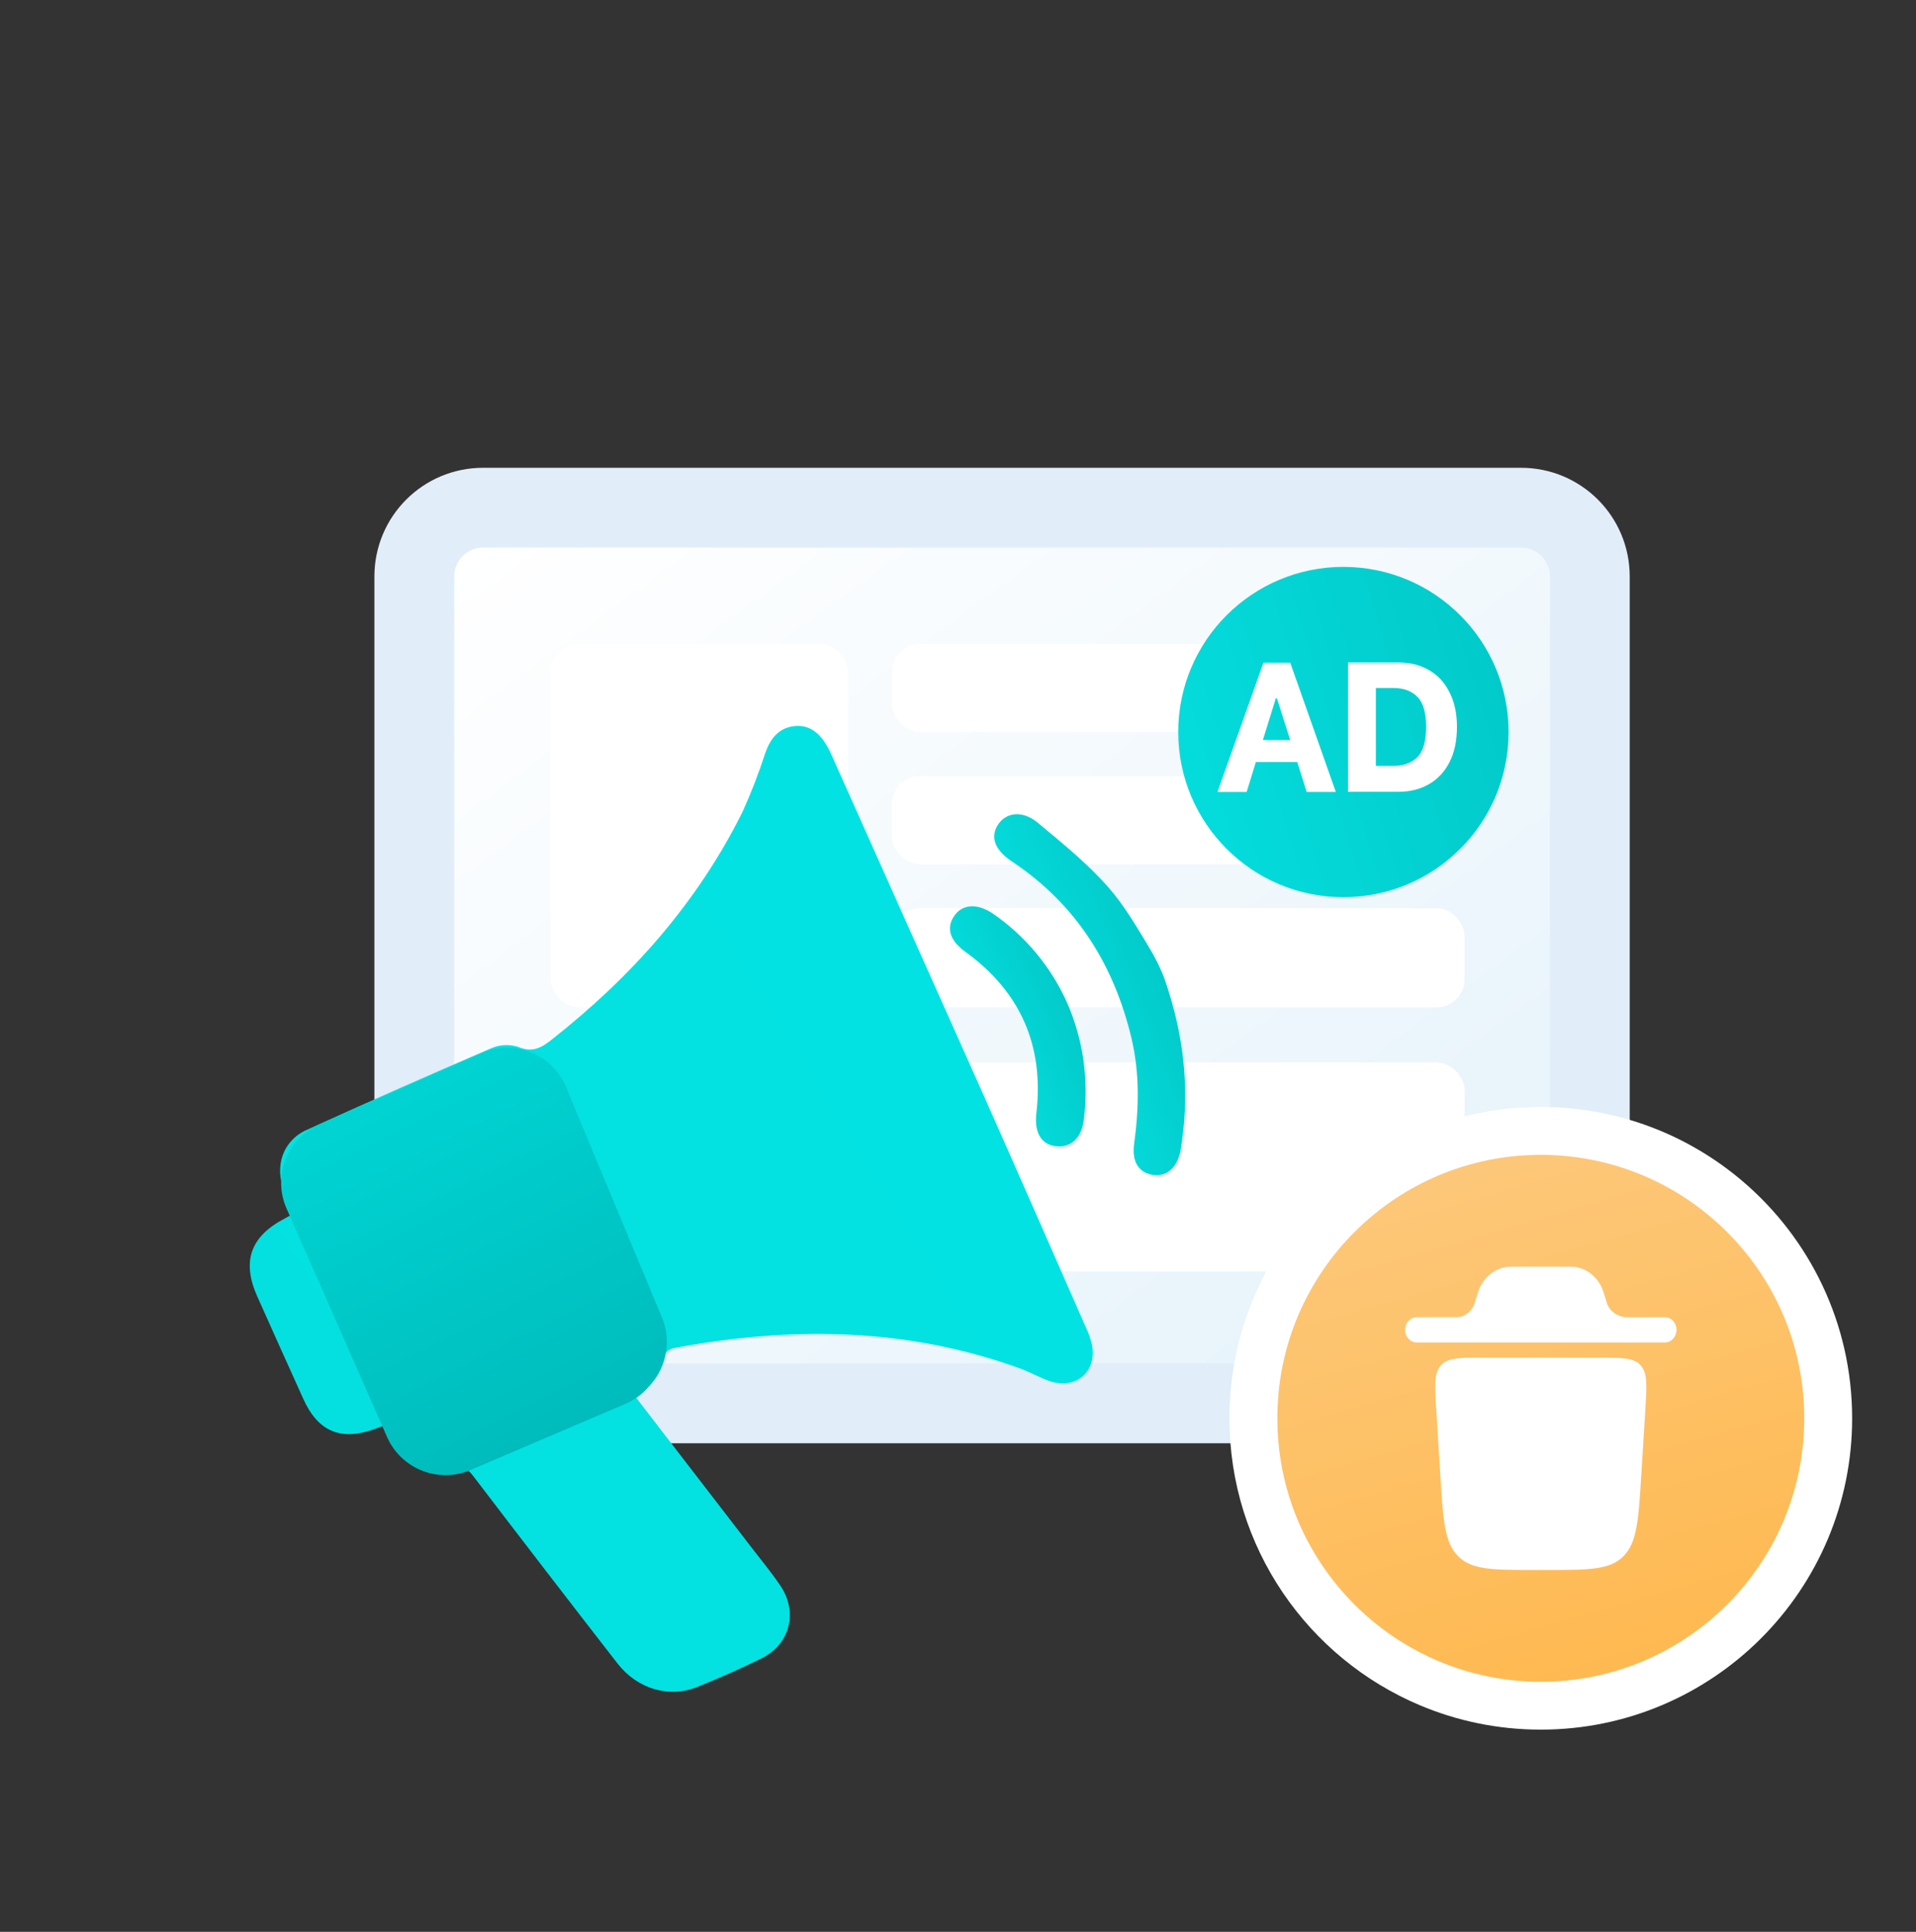 <svg width="120" height="121" viewBox="0 0 120 121" fill="none" xmlns="http://www.w3.org/2000/svg">
<rect x="0" y="0" width="120" height="121" fill="#333333" stroke="none"/>
<path d="M30.252 31.799H95.267C97.644 31.799 99.57 33.725 99.57 36.102V83.595C99.57 85.971 97.644 87.898 95.267 87.898H30.252C27.876 87.898 25.949 85.971 25.949 83.595V36.102C25.949 33.725 27.876 31.799 30.252 31.799Z" fill="url(#paint0_linear_9251_738106)" stroke="#E1EDF8" stroke-width="5"/>
<rect opacity="0.99" x="34.484" y="40.333" width="18.621" height="22.759" rx="1.746" fill="white"/>
<rect opacity="0.99" x="55.863" y="40.333" width="35.862" height="5.517" rx="1.746" fill="white"/>
<rect opacity="0.99" x="55.863" y="48.609" width="35.862" height="5.517" rx="1.746" fill="white"/>
<rect opacity="0.99" x="55.863" y="56.885" width="35.862" height="6.207" rx="1.746" fill="white"/>
<rect opacity="0.99" x="34.484" y="66.54" width="57.241" height="13.103" rx="1.746" fill="white"/>
<path d="M84.138 56.196C89.851 56.196 94.483 51.564 94.483 45.851C94.483 40.137 89.851 35.506 84.138 35.506C78.424 35.506 73.793 40.137 73.793 45.851C73.793 51.564 78.424 56.196 84.138 56.196Z" fill="url(#paint1_linear_9251_738106)"/>
<path d="M81.247 47.729H78.656L78.078 49.603H76.25L79.13 41.507H80.807L83.664 49.603H81.837L81.247 47.729ZM80.807 46.353L79.974 43.739H79.905L79.095 46.353H80.807Z" fill="white"/>
<path d="M84.426 41.495H87.618C88.335 41.495 88.968 41.657 89.515 41.981C90.062 42.297 90.487 42.76 90.787 43.369C91.096 43.97 91.25 44.691 91.25 45.532C91.25 46.388 91.096 47.12 90.787 47.729C90.479 48.339 90.047 48.801 89.492 49.117C88.944 49.433 88.312 49.592 87.595 49.592H84.426V41.495ZM87.26 47.972C87.892 47.972 88.393 47.791 88.763 47.429C89.133 47.066 89.318 46.434 89.318 45.532C89.318 44.63 89.133 43.997 88.763 43.635C88.401 43.273 87.9 43.091 87.26 43.091H86.172V47.972H87.26Z" fill="white"/>
<path d="M39.737 87.405C42.07 90.434 44.579 93.696 47.09 96.954C47.688 97.735 48.324 98.494 48.878 99.321C49.995 100.974 49.476 102.987 47.69 103.872C46.38 104.519 45.035 105.108 43.678 105.656C41.901 106.371 39.925 105.792 38.681 104.199C35.66 100.311 32.656 96.407 29.668 92.488C29.27 91.963 28.96 91.742 28.241 91.94C26.675 92.376 25.47 91.723 24.773 90.229C24.622 89.905 24.481 89.576 24.313 89.204C23.982 89.305 23.752 89.395 23.522 89.482C21.353 90.279 19.924 89.685 18.99 87.605C18.032 85.474 17.066 83.346 16.112 81.202C15.128 78.995 15.686 77.438 17.841 76.313C17.998 76.234 18.149 76.144 18.421 75.992C18.202 75.502 17.99 75.052 17.8 74.588C17.181 73.068 17.697 71.456 19.192 70.776C23.021 69.034 26.873 67.331 30.741 65.667C31.276 65.427 31.882 65.391 32.441 65.567C33.346 65.954 33.917 65.624 34.575 65.098C39.556 61.176 43.681 56.541 46.509 50.839C47.052 49.641 47.526 48.413 47.93 47.161C48.244 46.271 48.76 45.586 49.755 45.479C50.749 45.372 51.387 45.982 51.839 46.8C52.014 47.119 52.158 47.457 52.305 47.791C55.391 54.685 58.474 61.584 61.554 68.486C63.72 73.359 65.856 78.24 68 83.12C68.158 83.448 68.283 83.792 68.372 84.145C68.753 85.854 67.455 87.042 65.788 86.52C65.14 86.306 64.525 85.942 63.873 85.706C56.793 83.146 49.556 83.061 42.238 84.432C42.034 84.465 41.846 84.566 41.706 84.719C41.065 85.559 40.456 86.419 39.737 87.405Z" fill="url(#paint2_linear_9251_738106)"/>
<path d="M71.83 59.107C72.299 59.877 72.726 60.677 73.013 61.532C74.098 64.761 74.517 68.036 74.03 71.448C73.997 71.665 73.969 71.883 73.934 72.094C73.711 73.178 73.016 73.752 72.143 73.58C71.271 73.408 70.885 72.713 71.032 71.638C71.333 69.423 71.384 67.213 70.863 65.023C69.769 60.451 67.441 56.707 63.501 54.039L63.318 53.917C62.298 53.219 62.008 52.414 62.504 51.653C62.999 50.891 64.015 50.726 64.982 51.521C66.543 52.818 68.147 54.115 69.473 55.64C70.384 56.687 71.098 57.904 71.83 59.107Z" fill="url(#paint3_linear_9251_738106)"/>
<path d="M66.853 62.85C67.841 65.131 68.197 67.636 67.884 70.103C67.745 71.292 67.066 71.893 66.144 71.795C65.221 71.696 64.768 70.943 64.907 69.737C65.399 65.486 63.911 62.108 60.444 59.603C59.494 58.916 59.249 58.138 59.747 57.391C60.244 56.643 61.155 56.548 62.152 57.2C64.213 58.612 65.841 60.568 66.853 62.85Z" fill="url(#paint4_linear_9251_738106)"/>
<path d="M17.947 75.695C17.057 73.672 17.975 71.312 19.997 70.423L30.148 65.958C32.199 65.055 34.591 66.014 35.451 68.083L41.458 82.518C42.043 83.925 41.778 85.542 40.775 86.689L40.6 86.888C40.205 87.34 39.713 87.697 39.161 87.933L29.472 92.07C27.456 92.931 25.123 92.009 24.24 90.002L17.947 75.695Z" fill="url(#paint5_linear_9251_738106)"/>
<path d="M96.501 70.833C86.559 70.833 78.5 78.893 78.5 88.834C78.5 96.3 83.046 102.701 89.516 105.427C91.666 106.333 94.027 106.833 96.501 106.833C106.441 106.833 114.5 98.774 114.5 88.834C114.5 83.345 112.043 78.43 108.173 75.131C105.03 72.451 100.952 70.833 96.501 70.833Z" fill="url(#paint6_linear_9251_738106)" stroke="white" stroke-width="3"/>
<path d="M96.118 98.333H96.882C99.51 98.333 100.824 98.333 101.678 97.472C102.533 96.611 102.62 95.198 102.795 92.374L103.047 88.303C103.142 86.771 103.189 86.004 102.761 85.519C102.332 85.033 101.608 85.033 100.161 85.033H92.839C91.392 85.033 90.668 85.033 90.239 85.519C89.811 86.004 89.858 86.771 89.953 88.303L90.205 92.374C90.38 95.198 90.467 96.611 91.322 97.472C92.176 98.333 93.49 98.333 96.118 98.333Z" fill="white"/>
<path d="M88 83.291C88 82.854 88.326 82.5 88.729 82.5L91.245 82.499C91.745 82.486 92.186 82.14 92.356 81.629C92.36 81.616 92.365 81.599 92.384 81.539L92.492 81.185C92.559 80.969 92.617 80.78 92.697 80.611C93.017 79.944 93.608 79.481 94.291 79.363C94.464 79.333 94.647 79.333 94.858 79.333H98.142C98.353 79.333 98.536 79.333 98.709 79.363C99.392 79.481 99.983 79.944 100.303 80.611C100.384 80.78 100.441 80.969 100.508 81.185L100.616 81.539C100.635 81.599 100.64 81.616 100.644 81.629C100.814 82.14 101.343 82.486 101.843 82.5H104.271C104.674 82.5 105 82.854 105 83.291C105 83.729 104.674 84.083 104.271 84.083H88.729C88.326 84.083 88 83.729 88 83.291Z" fill="white"/>
<defs>
<linearGradient id="paint0_linear_9251_738106" x1="23.449" y1="38.027" x2="76.073" y2="109.531" gradientUnits="userSpaceOnUse">
<stop stop-color="white"/>
<stop offset="1" stop-color="#E2F1FA"/>
</linearGradient>
<linearGradient id="paint1_linear_9251_738106" x1="71.956" y1="57.358" x2="98.547" y2="49.201" gradientUnits="userSpaceOnUse">
<stop stop-color="#05E0E0"/>
<stop offset="1" stop-color="#02C8C8"/>
</linearGradient>
<linearGradient id="paint2_linear_9251_738106" x1="21.902" y1="115.555" x2="78.577" y2="80.167" gradientUnits="userSpaceOnUse">
<stop stop-color="#05E0E0"/>
<stop offset="1" stop-color="#02E2E2"/>
</linearGradient>
<linearGradient id="paint3_linear_9251_738106" x1="68.724" y1="76.226" x2="78.681" y2="72.119" gradientUnits="userSpaceOnUse">
<stop stop-color="#05E0E0"/>
<stop offset="1" stop-color="#02C8C8"/>
</linearGradient>
<linearGradient id="paint4_linear_9251_738106" x1="63.598" y1="73.651" x2="71.077" y2="70.447" gradientUnits="userSpaceOnUse">
<stop stop-color="#05E0E0"/>
<stop offset="1" stop-color="#02C8C8"/>
</linearGradient>
<linearGradient id="paint5_linear_9251_738106" x1="34.138" y1="91.368" x2="22.413" y2="67.919" gradientUnits="userSpaceOnUse">
<stop stop-color="#00BBBB"/>
<stop offset="1" stop-color="#00D5D4"/>
</linearGradient>
<linearGradient id="paint6_linear_9251_738106" x1="98.05" y1="110.459" x2="85.976" y2="68.583" gradientUnits="userSpaceOnUse">
<stop stop-color="#FFB74B"/>
<stop offset="1" stop-color="#FCCA80"/>
</linearGradient>
</defs>
</svg>
